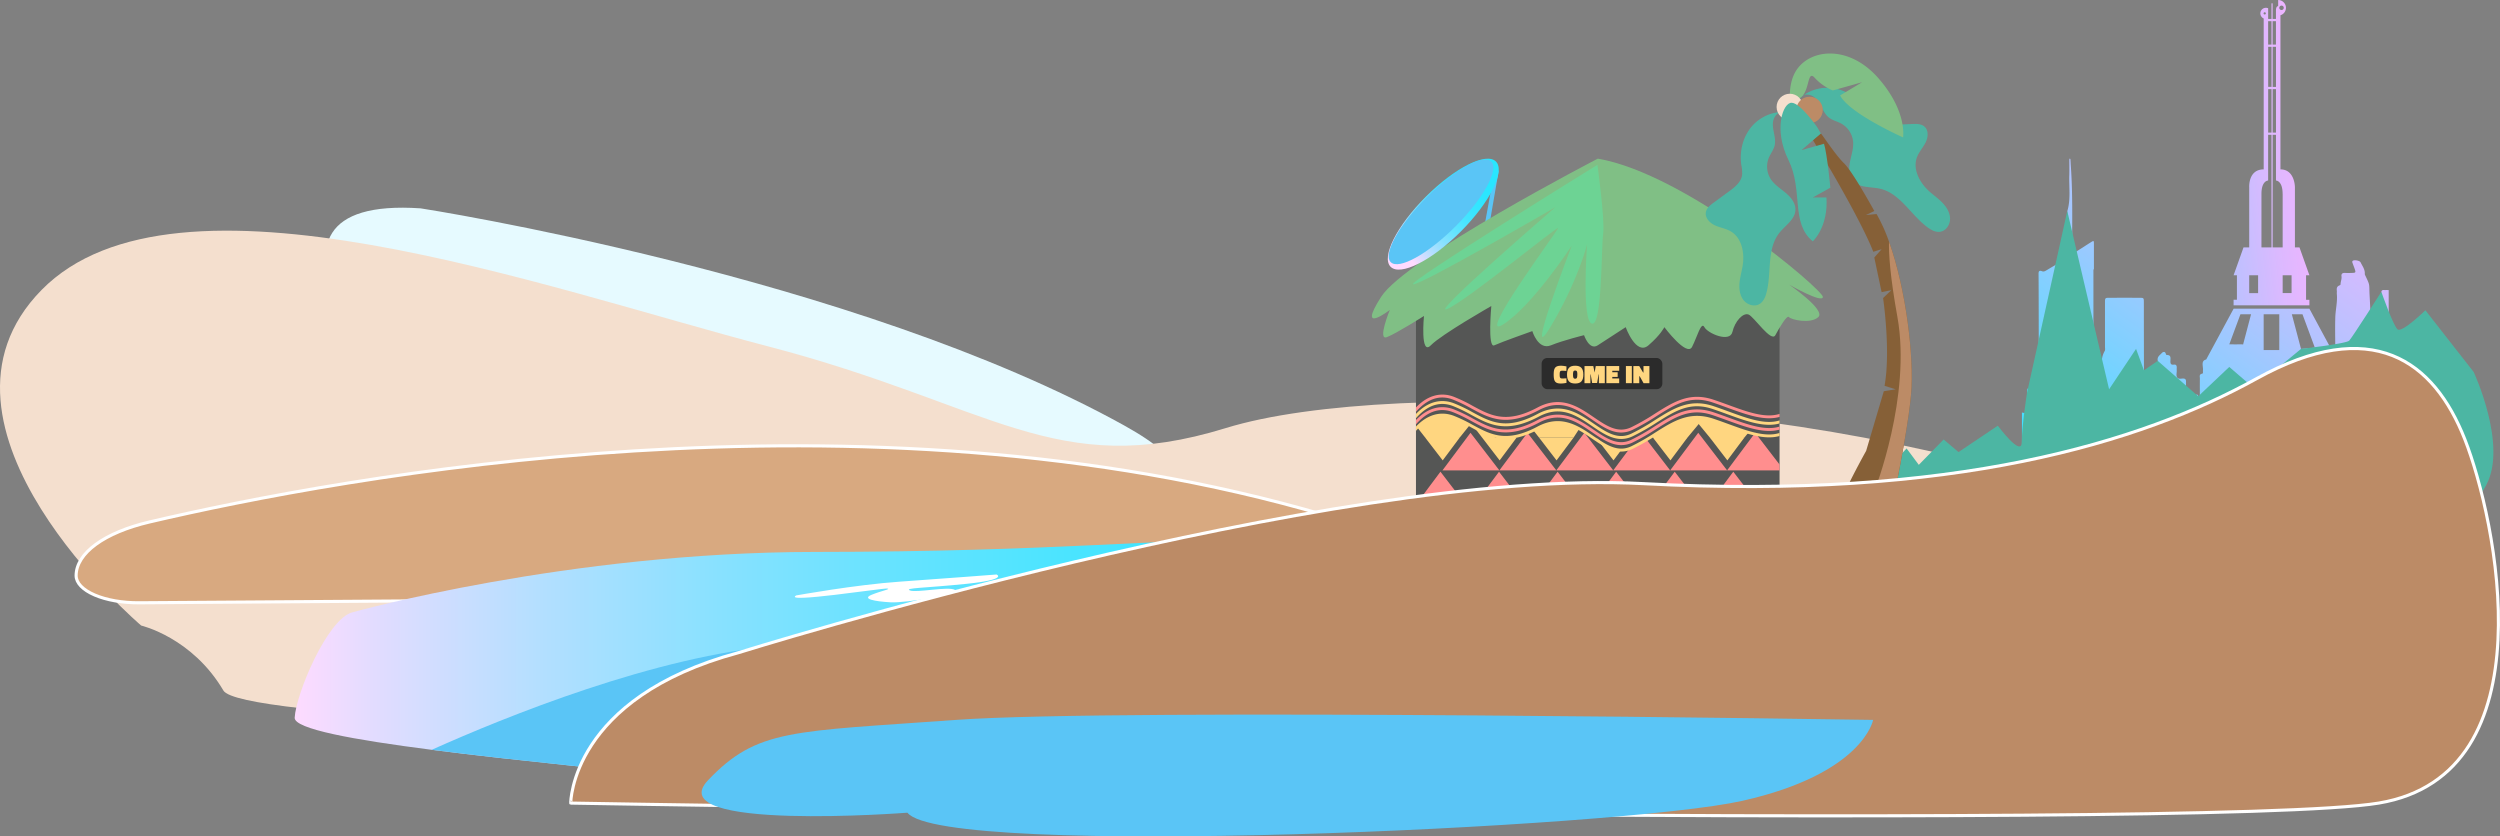 <svg xmlns="http://www.w3.org/2000/svg" xmlns:xlink="http://www.w3.org/1999/xlink" viewBox="0 0 1609.177 538.368">
  <rect x="0" y="0" width="1609.177" height="538.368" fill="#808080" stroke="none"/>
  <defs>
    <style>
      .cls-1 {
        fill: #5ac5f6;
      }

      .cls-2 {
        fill: #e6faff;
      }

      .cls-3 {
        fill: #f4dfce;
      }

      .cls-4 {
        fill: #555655;
      }

      .cls-5 {
        fill: #ff8e8e;
      }

      .cls-6 {
        fill: #80bf85;
      }

      .cls-7 {
        fill: #ffd680;
      }

      .cls-8 {
        fill: #45ffb3;
        opacity: 0.32;
      }

      .cls-9 {
        fill: url(#linear-gradient);
      }

      .cls-10 {
        fill: url(#linear-gradient-2);
      }

      .cls-11 {
        fill: #4cb6a3;
      }

      .cls-12 {
        fill: #d8a980;
      }

      .cls-12, .cls-19 {
        stroke: #fff;
        stroke-width: 2px;
      }

      .cls-13 {
        fill: url(#linear-gradient-3);
      }

      .cls-14 {
        fill: #866037;
      }

      .cls-15, .cls-19 {
        fill: #bc8b66;
      }

      .cls-16 {
        fill: #fff;
      }

      .cls-17 {
        fill: url(#linear-gradient-4);
      }

      .cls-18 {
        fill: #2b2b2b;
      }
    </style>
    <linearGradient id="linear-gradient" x1="0.991" y1="-0.173" x2="0.268" y2="0.967" gradientUnits="objectBoundingBox">
      <stop offset="0" stop-color="#ffb0ff"/>
      <stop offset="0.1" stop-color="#f5b2ff"/>
      <stop offset="0.26" stop-color="#dbb9ff"/>
      <stop offset="0.47" stop-color="#b0c4ff"/>
      <stop offset="0.72" stop-color="#75d3ff"/>
      <stop offset="0.99" stop-color="#2ae6ff"/>
      <stop offset="1" stop-color="#29e6ff"/>
    </linearGradient>
    <linearGradient id="linear-gradient-2" x1="1.393" y1="0.198" x2="-2.102" y2="1.765" xlink:href="#linear-gradient"/>
    <linearGradient id="linear-gradient-3" y1="0.5" x2="1" y2="0.5" gradientUnits="objectBoundingBox">
      <stop offset="0" stop-color="#ffdbff"/>
      <stop offset="0.06" stop-color="#e3dcff"/>
      <stop offset="0.19" stop-color="#b2dfff"/>
      <stop offset="0.32" stop-color="#88e1ff"/>
      <stop offset="0.45" stop-color="#66e3ff"/>
      <stop offset="0.58" stop-color="#4be4ff"/>
      <stop offset="0.71" stop-color="#38e5ff"/>
      <stop offset="0.85" stop-color="#2de6ff"/>
      <stop offset="1" stop-color="#29e6ff"/>
    </linearGradient>
    <linearGradient id="linear-gradient-4" x1="0.127" y1="0.5" x2="0.873" y2="0.5" xlink:href="#linear-gradient-3"/>
  </defs>
  <g id="Group_202" data-name="Group 202" transform="translate(-6806.526 995.217)">
    <g id="Group_201" data-name="Group 201">
      <path id="Path_1804" data-name="Path 1804" class="cls-1" d="M1218.712,221.93l8.13-47.33h-2.689l-8.583,47.33Z" transform="translate(6544.381 -1060.114)"/>
      <path id="Path_1805" data-name="Path 1805" class="cls-2" d="M92.871,213.193s278.566,43.014,453.135,139.893-373.968,59.871-424.861,19.936S-35.347,204.522,92.871,213.193Z" transform="translate(6984.38 -1074.303)"/>
      <path id="Path_1806" data-name="Path 1806" class="cls-3" d="M144.176,530.271S-6.377,402.182,80.079,314.236s323.144-1.364,467.369,36.267,185.232,86.456,294.785,52.678,407.885-18.148,577.831,53.409S1314.118,603.416,1273.237,606.4s-1056.006-.06-1076.13-34.284S144.176,530.271,144.176,530.271Z" transform="translate(6753.226 -1122.839)"/>
      <rect id="Rectangle_219" data-name="Rectangle 219" class="cls-4" width="234.032" height="133.66" transform="translate(7717.942 -804.13)"/>
      <path id="Path_1807" data-name="Path 1807" class="cls-5" d="M1234.16,467.562l18.057-24.2,18.592,24.2Z" transform="translate(6537.472 -1160.01)"/>
      <path id="Path_1808" data-name="Path 1808" class="cls-5" d="M1292.49,467.562l18.051-24.2,18.592,24.2Z" transform="translate(6515.791 -1160.01)"/>
      <path id="Path_1809" data-name="Path 1809" class="cls-5" d="M1350.81,470.157l10.675-14.307,6.61-3.16,4.135-2.35,15.224,19.817Z" transform="translate(6494.114 -1162.605)"/>
      <path id="Path_1810" data-name="Path 1810" class="cls-5" d="M1409.13,467.562l18.057-24.2,18.592,24.2Z" transform="translate(6472.437 -1160.01)"/>
      <path id="Path_1811" data-name="Path 1811" class="cls-5" d="M1501.215,463.805v3.757H1467.45l18.058-24.2Z" transform="translate(6450.759 -1160.01)"/>
      <path id="Path_1812" data-name="Path 1812" class="cls-6" d="M1248.98,162.52s-123.437,63.9-139.484,88.975,5.592,8.419,5.592,8.419-8.168,19.93-1.885,17.5,23.876-13.628,23.876-13.628-2.513,25.981,4.4,18.906,38.955-25.3,38.955-25.3-2.513,27.344,1.885,25.3,24.5-9.161,24.5-9.161,3.77,12.478,11.938,9.167,21.362-6.541,21.362-6.541,3.368,10.053,8.8,6.534,18-11.693,18-11.693,6.7,18.56,14.658,11.693S1291.812,271,1291.812,271s14.451,19.314,17.831,12.7,5.862-16.688,7.961-12.7,16.336,10.153,18.007,3.091,6.861-12.51,10.342-11.253,14.634,18.259,17.3,13.32,7.54-13.32,8.8-11.643,13.823,4.606,18.849,0-18.849-20.941-18.849-20.941,21.784,12.478,21.784,7.917S1306.344,172.366,1248.98,162.52Z" transform="translate(6586.01 -1055.624)"/>
      <path id="Path_1813" data-name="Path 1813" class="cls-7" d="M1382.745,423.33v1.954c-9.745,2.758-21.5-1.527-33.74-5.994-3.079-1.118-6.283-2.281-9.425-3.343-14.413-4.8-23.876,1.181-35.908,8.752a145.175,145.175,0,0,1-15.557,8.872,16.8,16.8,0,0,1-7.276,1.7c-6.61,0-12.6-4.09-18.849-8.363-9.821-6.7-19.968-13.622-34.136-6.069-20.935,11.165-31.9,5.228-43.51-1.062a97.788,97.788,0,0,0-11.938-5.755c-7.188-2.727-14.112-1.131-20.6,4.731a34.811,34.811,0,0,0-3.091,3.186v-2.8c.559-.584,1.156-1.169,1.791-1.747,6.955-6.314,14.759-8.086,22.563-5.127a98.088,98.088,0,0,1,12.164,5.862c11.636,6.283,21.689,11.737,41.719,1.056,15.18-8.093,26.288-.515,36.09,6.17,8.357,5.7,15.576,10.625,24.272,6.509a142.676,142.676,0,0,0,15.343-8.8c11.938-7.54,22.248-14.03,37.5-8.941,3.2,1.068,6.4,2.23,9.494,3.361C1362.244,422.111,1373.572,426.245,1382.745,423.33Z" transform="translate(6569.229 -1147.935)"/>
      <path id="Path_1814" data-name="Path 1814" class="cls-5" d="M1382.745,416.66v1.954c-9.745,2.765-21.5-1.527-33.74-5.988-3.079-1.125-6.283-2.287-9.425-3.343-14.413-4.807-23.876,1.175-35.908,8.746a145.146,145.146,0,0,1-15.544,8.9,16.814,16.814,0,0,1-7.288,1.734c-6.61,0-12.6-4.1-18.849-8.369-9.821-6.7-19.968-13.622-34.136-6.063-20.935,11.159-31.9,5.221-43.51-1.062a95.97,95.97,0,0,0-11.938-5.755c-7.188-2.727-14.112-1.137-20.6,4.725a34.814,34.814,0,0,0-3.091,3.185v-2.8c.559-.584,1.156-1.175,1.791-1.747,6.955-6.321,14.759-8.093,22.563-5.133a98.99,98.99,0,0,1,12.164,5.862c11.636,6.283,21.689,11.743,41.719,1.056,15.18-8.093,26.288-.515,36.09,6.176,8.357,5.7,15.576,10.625,24.272,6.509a142.648,142.648,0,0,0,15.343-8.8c11.938-7.54,22.248-14.03,37.5-8.941,3.2,1.068,6.4,2.23,9.494,3.361C1362.244,415.466,1373.572,419.6,1382.745,416.66Z" transform="translate(6569.229 -1145.474)"/>
      <path id="Path_1815" data-name="Path 1815" class="cls-7" d="M1382.753,436.2v1.954c-9.745,2.765-21.5-1.527-33.74-5.988-3.079-1.125-6.283-2.287-9.425-3.343-14.413-4.807-23.876,1.175-35.908,8.746a145.152,145.152,0,0,1-15.544,8.9,16.815,16.815,0,0,1-7.276,1.709c-6.609,0-12.6-4.1-18.849-8.369-9.821-6.7-19.968-13.622-34.136-6.063-20.935,11.159-31.9,5.221-43.51-1.062a96.007,96.007,0,0,0-11.938-5.755c-7.188-2.727-14.112-1.137-20.6,4.725a34.774,34.774,0,0,0-3.091,3.186v-2.8c.559-.584,1.156-1.175,1.79-1.747,6.956-6.321,14.759-8.093,22.563-5.133a99.023,99.023,0,0,1,12.164,5.862c11.636,6.283,21.683,11.743,41.719,1.056,15.18-8.093,26.288-.515,36.09,6.176,8.356,5.7,15.569,10.625,24.271,6.509a142.6,142.6,0,0,0,15.343-8.8c11.938-7.54,22.249-14.03,37.5-8.941,3.2,1.068,6.4,2.237,9.494,3.361C1362.251,434.986,1373.579,439.12,1382.753,436.2Z" transform="translate(6569.222 -1152.73)"/>
      <path id="Path_1816" data-name="Path 1816" class="cls-5" d="M1382.738,429.615v1.954c-9.745,2.758-21.5-1.527-33.74-5.994-3.079-1.118-6.283-2.281-9.425-3.343-14.413-4.8-23.876,1.181-35.908,8.752a145.127,145.127,0,0,1-15.544,8.9,16.8,16.8,0,0,1-7.288,1.671c-6.61,0-12.6-4.09-18.849-8.363-9.833-6.717-19.98-13.628-34.149-6.088-20.935,11.165-31.9,5.228-43.51-1.062a97.791,97.791,0,0,0-11.938-5.755c-7.188-2.727-14.112-1.131-20.6,4.731a36.419,36.419,0,0,0-3.091,3.186v-2.8c.559-.584,1.156-1.169,1.791-1.747,6.955-6.314,14.759-8.086,22.562-5.127a98.09,98.09,0,0,1,12.164,5.862c11.636,6.283,21.683,11.737,41.72,1.056,15.18-8.093,26.288-.515,36.09,6.17,8.357,5.705,15.57,10.631,24.272,6.509a142.641,142.641,0,0,0,15.343-8.8c11.938-7.54,22.248-14.03,37.5-8.941,3.2,1.068,6.4,2.231,9.494,3.361C1362.236,428.358,1373.565,432.5,1382.738,429.615Z" transform="translate(6569.236 -1150.261)"/>
      <path id="Path_1817" data-name="Path 1817" class="cls-8" d="M1264.363,168.86s-124.229,76.685-118.574,76.911,91.55-49.687,91.55-49.687-81.919,70.628-69.742,65.6,72.255-54.468,71.445-52.074-54.035,74.021-35.185,61.869,43.981-50.616,43.981-50.616-31.415,81.592-13.823,52.5,23.662-53.186,23.662-53.186-3.556,49.215,3.141,50.893,5.969-49.429,7.226-57.8S1264.363,168.86,1264.363,168.86Z" transform="translate(6570.388 -1057.981)"/>
      <path id="Path_1818" data-name="Path 1818" class="cls-5" d="M1148.71,504.367l15.758-21.117,16.223,21.117Z" transform="translate(6569.233 -1174.837)"/>
      <path id="Path_1819" data-name="Path 1819" class="cls-5" d="M1175.84,467.562l18.051-24.2,18.592,24.2Z" transform="translate(6559.148 -1160.01)"/>
      <path id="Path_1820" data-name="Path 1820" class="cls-5" d="M1208.71,504.367l15.758-21.117,16.223,21.117Z" transform="translate(6546.931 -1174.837)"/>
      <path id="Path_1821" data-name="Path 1821" class="cls-7" d="M1180.358,448.36l-10.907,14.627-11.24-14.627Z" transform="translate(6565.702 -1161.869)"/>
      <path id="Path_1822" data-name="Path 1822" class="cls-7" d="M1297.008,448.36l-10.914,14.627L1274.86,448.36Z" transform="translate(6522.344 -1161.869)"/>
      <path id="Path_1823" data-name="Path 1823" class="cls-7" d="M1349.337,456.4l-4.913,6.591L1333.19,448.36l7.621,6.151Z" transform="translate(6500.663 -1161.869)"/>
      <path id="Path_1824" data-name="Path 1824" class="cls-7" d="M1413.658,448.36l-10.914,14.627L1391.51,448.36Z" transform="translate(6478.986 -1161.869)"/>
      <path id="Path_1825" data-name="Path 1825" class="cls-7" d="M1471.978,448.36l-10.914,14.627L1449.83,448.36Z" transform="translate(6457.309 -1161.869)"/>
      <path id="Path_1826" data-name="Path 1826" class="cls-7" d="M1236.134,445.041l-10.914,14.627-15.55-20.238,13.232,5.611Z" transform="translate(6546.574 -1158.55)"/>
      <path id="Path_1827" data-name="Path 1827" class="cls-5" d="M1268.71,504.367l15.758-21.117,16.223,21.117Z" transform="translate(6524.63 -1174.837)"/>
      <path id="Path_1828" data-name="Path 1828" class="cls-5" d="M1328.71,504.367l15.758-21.117,16.223,21.117Z" transform="translate(6502.328 -1174.837)"/>
      <path id="Path_1829" data-name="Path 1829" class="cls-5" d="M1388.71,504.367l15.758-21.117,16.223,21.117Z" transform="translate(6480.026 -1174.837)"/>
      <path id="Path_1830" data-name="Path 1830" class="cls-5" d="M1448.71,504.367l15.758-21.117,16.223,21.117Z" transform="translate(6457.725 -1174.837)"/>
      <path id="Path_1831" data-name="Path 1831" class="cls-7" d="M1272.574,442.7l-3.864-4.92s9-3.927,14.941-4.555,12.064,2.073,12.064,2.073l2.67,1.791-3.663,5.611Z" transform="translate(6524.63 -1156.208)"/>
      <path id="Path_1832" data-name="Path 1832" class="cls-7" d="M1391.068,440.618l-.748-1.15s12.956-7.935,16.569-9.192,11.309-3.142,13.578-2.67l3.23.4-10.48,12.616-9.073,4.8Z" transform="translate(6479.428 -1154.127)"/>
      <path id="Path_1833" data-name="Path 1833" class="cls-7" d="M1445.131,440.818l-7.942-9.651,3-3.1,9.016,2.073,16.883,6.051,3.77,1.464-2.583,3.142s-13.6,5.41-14.225,4.8S1445.131,440.818,1445.131,440.818Z" transform="translate(6462.007 -1154.327)"/>
      <path id="Path_1834" data-name="Path 1834" class="cls-7" d="M1177.291,439.966l6.283-7.829s-9.267-6.516-15.236-6.358-7.772.452-12.566,2.859-4.945,3.927-4.945,3.927l-.867.754,5.2,6.647,8.941,3.594Z" transform="translate(6568.768 -1153.474)"/>
      <path id="Path_1835" data-name="Path 1835" class="cls-9" d="M2005.561,431.324c-.05-.553,0-1.106,0-1.671V247.111c-.672,0-1.345-.044-2,0-1,.119-2.362-.528-2.727,1.112-.9,3.99-2.651,7.778-2.632,11.994.044,9.425-.038,18.912-.044,28.368v19.358c0,.93.333,2.1-1.257,2.18-1.715.075-1.621-1.081-1.646-2.224-.119-4.744.553-9.544-.986-14.187.333-14.451-.208-28.839-.993-43.24-.421-7.684.553-5.793-2.978-13.157a2.329,2.329,0,0,1-.1-.986c.044-2.714-1.64-4.781-2.715-7.056-.54-1.162-4.222-1.753-5.07-.968-.521.478-.245,1.03-.063,1.533.44,1.257.955,2.513,1.376,3.77.735,2.218.628,2.388-1.834,2.469-1.438.057-2.89.082-4.329,0-1.659-.1-2.626.44-2.369,2.237.245,1.665-.528,3.179-.6,4.781,0,.521-.044.735-.528.93-1.665.666-2.1,1.552-1.885,3.512.069.66-.038,1.332,0,1.992.509,5.121-.829,10.116-.98,15.174-.176,5.655-.082,11.347-.031,17.021,0,1.59-.358,2.67-2.2,2.457-.32-.038-.628-.075-.968-.1h0L1954.536,259.1h-48.776l-17.687,32.747a2.734,2.734,0,0,0-1.439.628c-1.615,1.477-.371,4.2-.628,6.365-.094.741.3,1.954-.5,2.1-2.13.4-1.452,1.935-1.47,3.1-.063,4.568,0,9.123-.038,13.685,0,.377.189,1.005-.352,1.056-.629.063-.5-.628-.541-.993-.069-.779-.037-1.565-.107-2.331-.057-.584-.314-1.087-1.018-1.043-.515.038-.71.4-.873.842-.421,1.175.541,2.639-.792,3.6-.515-1.156-.119-2.394-.289-3.581-.088-.628-.415-1.012-1.074-.968s-.886.553-.911,1.15c0,.886,0,1.772-.063,2.664s-.628,1.03-1.37,1.03-1.332-.163-1.414-1.024a17.445,17.445,0,0,1-.082-1.992v-9.676c0-1.137.057-2.249-1.583-2.394-1.389-.113-3.179.628-4.065-.666s-.245-3.035-.327-4.574a14.934,14.934,0,0,1,0-1.678c.063-1.294-.3-2.243-1.834-2.029-1.885.258-2.287-.628-2.237-2.3.044-1.772.628-4.009-2.463-3.9-.163,0-.415-.477-.484-.76-.49-1.828-1.885-1.257-2.513-.584-1.256,1.395-3.311,2.513-2.67,5.077a16.882,16.882,0,0,1,0,3.983c0,5.51,0,5.51-5.435,5.485-4.122,0-3.456-.044-3.462-3.374q-.057-21.871-.069-43.724c0-2.884-.038-2.922-2.922-2.928q-9.5-.038-19.019,0c-3.041,0-3.073.038-3.079,3.179v28.374c0,.886.251,1.941-.144,2.626a14.288,14.288,0,0,0-1.885,8.168c.063,1.043-.446,1.715-1.583,1.627-2.268-.17-2.469,1.219-2.438,2.972.063,3.443,0,6.911.044,10.348,0,1.288-.49,1.753-1.433,1.759V233.8h.32V217.461c0-2.281-.063-2.312-2.086-1.037-3.1,1.941-6.158,3.971-9.268,5.906-2.35,1.451-2.658,1.313-2.658-1.257,0-18.064.421-36.14-.867-54.2-.088-1.213-.107-2.432-.214-3.638,0-.3-.088-.754-.522-.71-.107,0-.232.534-.232.829,0,3.223.1,6.446,0,9.67-.283,7.734,1.03,15.557-1.257,23.191a10.166,10.166,0,0,0-.107,2.325c-.383,8.8-.81,17.517-1.1,26.288a3.849,3.849,0,0,1-2.174,3.7c-3.405,1.885-6.729,3.883-10.053,5.862-.874.528-1.734,1.049-2.79.628-1.885-.754-2.356,0-2.312,1.822.082,3.142.151,46.7.151,73.28h-4.586c-2.865,0-2.884.063-2.909,3.06V324.2c0,1.42-.628,1.954-2,1.96a2.105,2.105,0,0,1-1.351-.339V432.732h232.788a9.205,9.205,0,0,1,2,0C2005.68,433.084,2005.618,432.261,2005.561,431.324ZM1935.14,262.687v23.065h-10.053V262.687Zm-32.188,19.4,7.188-19.4h6.836l-5.127,19.478a3.97,3.97,0,0,0-1.049-.113q-3.921.038-7.841,0Zm46.175,2.9h0l-5.9-22.3h6.842l7.973,21.526h0c-2.959.245-5.937.584-8.916.773Z" transform="translate(6338.49 -1055.626)"/>
      <path id="Path_1836" data-name="Path 1836" class="cls-10" d="M2035.127,192.953h-2.155V177.183h2.155l-6.384-17.932H2025.8V120.5s0-11.473-9.318-11.473V9.827A5.026,5.026,0,0,0,2015.021,0V3.965c-1.432,0-1.432,2.513-1.432,2.513v5.711h-2.149V2.136h-.722V12.189h-2.149V5.315a3.627,3.627,0,0,0-1.432-.3,3.588,3.588,0,0,0-1.439,6.874V109.03c-10.052,0-9.318,11.473-9.318,11.473v38.729h-3.663l-6.4,17.951h2.149v15.771h-2.149v3.581h48.807Zm-11.479-4.3h-5.737V177.183h5.737Zm-5.737-63.842v34.425h-6.453V86.788h2.149V116.2s4.272,0,4.272,8.608Zm-9.324-94.686h2.149v25.8h-2.149Zm5.027,25.823h-2.149V30.121h2.149Zm-5.027,1.439h2.149V85.356h-2.149Zm2.872,0h2.149V85.356h-2.149ZM2016.1,4.1a1.428,1.428,0,1,1,1.081,2.356,1.464,1.464,0,0,1-.886-.3,1.425,1.425,0,0,1-.553-1.131,1.4,1.4,0,0,1,.327-.924Zm-2.513,9.531V28.707h-2.149V13.628Zm-2.871,0V28.707h-2.149V13.628Zm-4.3-5.743a.723.723,0,1,1-.682.339A.723.723,0,0,1,2006.413,7.885Zm-2.155,151.347V124.807c0-8.608,4.3-8.608,4.3-8.608V86.788h2.149v72.45h-6.453Zm-2.161,17.951v11.479h-5.737V177.183Z" transform="translate(6257.899 -995.217)"/>
      <path id="Path_1837" data-name="Path 1837" class="cls-11" d="M1498.261,114.19c-8.646-1.257-17.706,2.614-23.3,9.33s-7.766,15.953-6.509,24.6a23.093,23.093,0,0,1,.534,6.314c-.628,4.618-4.681,7.879-8.438,10.625l-9.833,7.207c-2.2,1.6-4.555,3.462-5.064,6.139-.685,3.613,2.419,6.911,5.755,8.463s7.125,2.061,10.292,3.927c7.062,4.153,8.941,13.716,7.671,21.809-.591,3.8-1.715,7.54-2.061,11.353s.182,7.948,2.513,10.989,6.911,4.587,10.248,2.67c2.513-1.426,3.77-4.3,4.518-7.068,3.55-12.937,0-28.318,8.388-38.811,3.77-4.769,10-8.52,10.323-14.614.226-4.4-2.859-8.237-6.214-11.064s-7.238-5.209-9.645-8.884a14.961,14.961,0,0,1-1.257-13.791c1.131-2.67,3.047-5.026,3.72-7.822,1.357-5.655-2.652-11.888-.478-17.31,1.96-4.895,8.438-6.7,13.433-5.026s8.67,5.931,11.586,10.323Z" transform="translate(6458.896 -1037.076)"/>
      <path id="Path_1838" data-name="Path 1838" class="cls-11" d="M1536.181,97.73c5.956-6.4,15.444-9.041,24.014-7.307a31.579,31.579,0,0,1,20.489,15.079,23.618,23.618,0,0,0,3.544,5.259c3.361,3.217,8.576,3.211,13.194,3.01l12.177-.54c2.72-.119,5.724-.145,7.791,1.621,2.8,2.394,2.444,6.911.81,10.2s-4.266,6.069-5.573,9.506c-2.9,7.659,1.615,16.292,7.665,21.809,2.84,2.595,6.044,4.794,8.715,7.571s4.825,6.283,4.895,10.16-2.513,7.892-6.315,8.488c-2.84.452-5.623-1-7.948-2.683-10.87-7.866-17.75-22.066-30.831-25.025-5.95-1.338-13.138-.383-17.2-4.932-2.922-3.28-2.928-8.218-2.08-12.522s2.381-8.6,1.96-12.962a14.949,14.949,0,0,0-7.665-11.536c-2.551-1.376-5.51-2-7.8-3.77-4.618-3.581-5.372-10.933-10.461-13.823-4.593-2.589-10.776.057-13.609,4.5s-3.054,10.053-2.576,15.306Z" transform="translate(6427.813 -1028.633)"/>
      <path id="Path_947" data-name="Path 947" class="cls-12" d="M277.23,473.636c0-14.452,18.163-27.727,47.262-34.548,121.988-28.6,458.763-91.971,756.8-4.341,267.323,78.6,548.735,16.836,548.735,16.836l35.9,30.27L317.791,491.11c-10.7.072-21.02-1.738-28.645-5.025s-11.918-7.775-11.916-12.459Z" transform="translate(6578.294 -1098.333)"/>
      <path id="Path_1839" data-name="Path 1839" class="cls-13" d="M856.526,543.27s-131.461,43.366-235.54,79.374c-59.356,20.539-109.822,38.685-121.923,45.031-33.3,17.473-132.265,47.751-232.97,36.442-52.489-5.893-122.765-12.472-177.905-19.559C37.527,678.055-.366,671.124,0,663.9c.773-15.079,21-63.7,37.215-67.857,0,0,138.435-38.741,297.29-38.848s221.371-8.9,291.29-7.647S856.526,543.27,856.526,543.27Z" transform="translate(6996.201 -1197.146)"/>
      <path id="Path_1840" data-name="Path 1840" class="cls-11" d="M1603.23,401.491l30.228-32.5,7.848,10.556,16-16.336,9.575,8.124,25.3-17.008s15.456,20.954,15.456,10.38,3.343-31.591,3.343-31.591l25.9-116.978L1763.8,330.906l17.354-26,5.07,13.791,8.878-6.095,26.075,22.807,19.974-18.881,15.708,13.546,30.479-25.17s29.153-3.3,31.038-5.315,20.665-31.415,20.665-31.415,7.609,21.771,10.436,24.177,17.907-12.3,17.907-12.3l31.095,39.747s21.916,46.9,8.131,72.657-55.247,51.565-106.14,58.741S1619.962,426.836,1603.23,401.491Z" transform="translate(6400.291 -1075.555)"/>
      <path id="Path_1841" data-name="Path 1841" class="cls-1" d="M673.158,645.172C613.8,665.711,563.336,683.857,551.235,690.2c-33.3,17.473-132.265,47.751-232.97,36.442-52.489-5.893-122.765-12.472-177.905-19.559,47.18-21.143,144.511-60.751,224.079-67.147,109.47-8.8,187.336-36.9,221.918-36.04C611.729,604.527,652.99,631.079,673.158,645.172Z" transform="translate(6944.029 -1219.674)"/>
      <path id="Path_1842" data-name="Path 1842" class="cls-14" d="M1618.489,304.673c-1.319,15.236-5.887,40.274-9.921,60.581-3.638,18.3-6.836,32.766-6.836,32.766s-26.81,8.8-35.185,3.77,23.04-60.732,23.04-60.732l11.372-38.415,7.7-1.225-7.226-2.23c4.084-22.619-.942-56.51-.942-56.51l5.3-5.064-6.245,1.257-4.712-22.3,4.712-5.341L1594.2,212.9c-9.217-23.461-38.955-72.048-38.955-72.048s4.712-4.084,5.183-4.084,9.268,13.716,14.922,19.163,19.478,30.712,19.478,30.712l-5.341,2.589,6.8-.628a108.848,108.848,0,0,1,8,17.712C1615.272,236.859,1620.55,280.916,1618.489,304.673Z" transform="translate(6418.125 -1046.053)"/>
      <path id="Path_1843" data-name="Path 1843" class="cls-15" d="M1642.021,345.8c-1.319,15.236-5.887,40.275-9.921,60.581-7.54.817-13.54,1.351-13.54,1.351S1642.436,347,1633.225,295.9c-4.631-25.66-5.6-40.275-5.41-48.468C1638.8,277.991,1644.082,322.048,1642.021,345.8Z" transform="translate(6394.593 -1087.185)"/>
      <path id="Path_1845" data-name="Path 1845" class="cls-16" d="M513.23,602.023s37.7-6.836,66.6-8.865,62.391-4.618,62.391-4.618,7.747,3.223-19.239,6-40.526,2.595-36.5,4.279,24.762-2.821,28.952-.358-31.415,8.57-41.468,7.986-18.667-2.155-12.277-4.8,12.924-3.726,10.153-4.071S504.1,607.314,513.23,602.023Z" transform="translate(6805.762 -1213.973)"/>
      <path id="Path_1846" data-name="Path 1846" class="cls-6" d="M1534.541,100.66s-7.54-22.619,1.885-35.814,33.721-15.394,52.363,5.969,15.808,38.013,15.808,38.013-34.557-15.356-40.526-27.017l14.137-8.5-18.849,5.284a32.718,32.718,0,0,1-11.624-8.111c-5.026-5.655-3.022,9.048-9.424,12.88l-3.456,2.042s-.628,11.674,4.4,19.32-3.456,5.5-3.613,5.026S1534.541,100.66,1534.541,100.66Z" transform="translate(6426.884 -1015.598)"/>
      <circle id="Ellipse_76" data-name="Ellipse 76" class="cls-3" cx="8.507" cy="8.507" r="8.507" transform="translate(7950.064 -934.88)"/>
      <circle id="Ellipse_77" data-name="Ellipse 77" class="cls-15" cx="8.507" cy="8.507" r="8.507" transform="translate(7962.788 -932.958)"/>
      <path id="Path_1851" data-name="Path 1851" class="cls-11" d="M1545.762,120.975s-10.681-15.394-16.336-15.708-11.938,16.964-2.2,36.743,1.256,40.538,15.708,52.476c0,0,10.053-9.11,8.8-28.274h-8.8l11.31-6.283s-2.042-21.677-4.084-28.274l-14.451,4.084,12.409-10.681Z" transform="translate(6430.427 -1034.342)"/>
      <ellipse id="Ellipse_78" data-name="Ellipse 78" class="cls-17" cx="47.921" cy="15.884" rx="47.921" ry="15.884" transform="translate(7690.407 -834.716) rotate(-45)"/>
      <ellipse id="Ellipse_79" data-name="Ellipse 79" class="cls-1" cx="45.76" cy="13.207" rx="45.76" ry="13.207" transform="translate(7692.367 -835.822) rotate(-45)"/>
      <rect id="Rectangle_220" data-name="Rectangle 220" class="cls-18" width="77.703" height="20.106" rx="3.67" transform="translate(7798.825 -764.804)"/>
      <path id="Path_1852" data-name="Path 1852" class="cls-7" d="M1298.037,385.69a16.93,16.93,0,0,1-3.537.427c-3.619,0-4.7-1.257-4.7-5.755,0-4.342,1.049-5.692,4.87-5.692a22.109,22.109,0,0,1,3.368.446l-.094,2.941a24.738,24.738,0,0,0-2.513-.163c-1.464,0-1.778.3-1.778,2.469s.333,2.513,1.778,2.513c1.169,0,2.57-.1,2.57-.1Z" transform="translate(6516.791 -1134.479)"/>
      <path id="Path_1853" data-name="Path 1853" class="cls-7" d="M1303.47,380.394c0-4.015,1.577-5.724,5.246-5.724s5.246,1.709,5.246,5.724-1.577,5.724-5.246,5.724S1303.47,384.409,1303.47,380.394Zm6.641,0c0-1.7-.132-2.633-1.395-2.633s-1.4.936-1.4,2.633.183,2.633,1.4,2.633,1.37-.955,1.37-2.633Z" transform="translate(6511.709 -1134.479)"/>
      <path id="Path_1854" data-name="Path 1854" class="cls-7" d="M1321.369,375h5.655l.854,4.21.71-4.21h5.837V386.02h-3.814v-5.655h-.182l-.955,5.561h-3.192l-.936-5.561h-.182v5.655h-3.814Z" transform="translate(6505.063 -1134.602)"/>
      <path id="Path_1855" data-name="Path 1855" class="cls-7" d="M1343.77,375h8.256v3.041h-4.442v.942h3.455v3.01h-3.455v.986h4.442v3.041h-8.256Z" transform="translate(6496.73 -1134.602)"/>
      <path id="Path_1856" data-name="Path 1856" class="cls-7" d="M1363.77,375h3.82V386.02h-3.82Z" transform="translate(6489.296 -1134.602)"/>
      <path id="Path_1857" data-name="Path 1857" class="cls-7" d="M1371.409,375h3.77l2.513,4.178h.233V375h3.814V386.02h-3.77l-2.513-4.492h-.245v4.492h-3.82Z" transform="translate(6486.464 -1134.602)"/>
    </g>
    <g id="Group_200" data-name="Group 200">
      <path id="Path_1844" data-name="Path 1844" class="cls-19" d="M619.915,549.61s382.554-119.484,582.267-108.787,320.505-26.461,394.835-67.585,114.14-11.528,134.041,39.091,55.438,215.634-55.438,234.114-1163.76,0-1163.76,0S511.86,578.743,619.915,549.61Z" transform="translate(6662.019 -1124.737)"/>
      <path id="Path_1847" data-name="Path 1847" class="cls-1" d="M549.37,795.214S389.346,807.573,421.05,774.292s53.771-31.133,159.59-38.81,590.32,0,590.32,0-6.233,34.557-84.193,52.093S572.454,824.914,549.37,795.214Z" transform="translate(6841.244 -1267.322)"/>
    </g>
  </g>
</svg>

